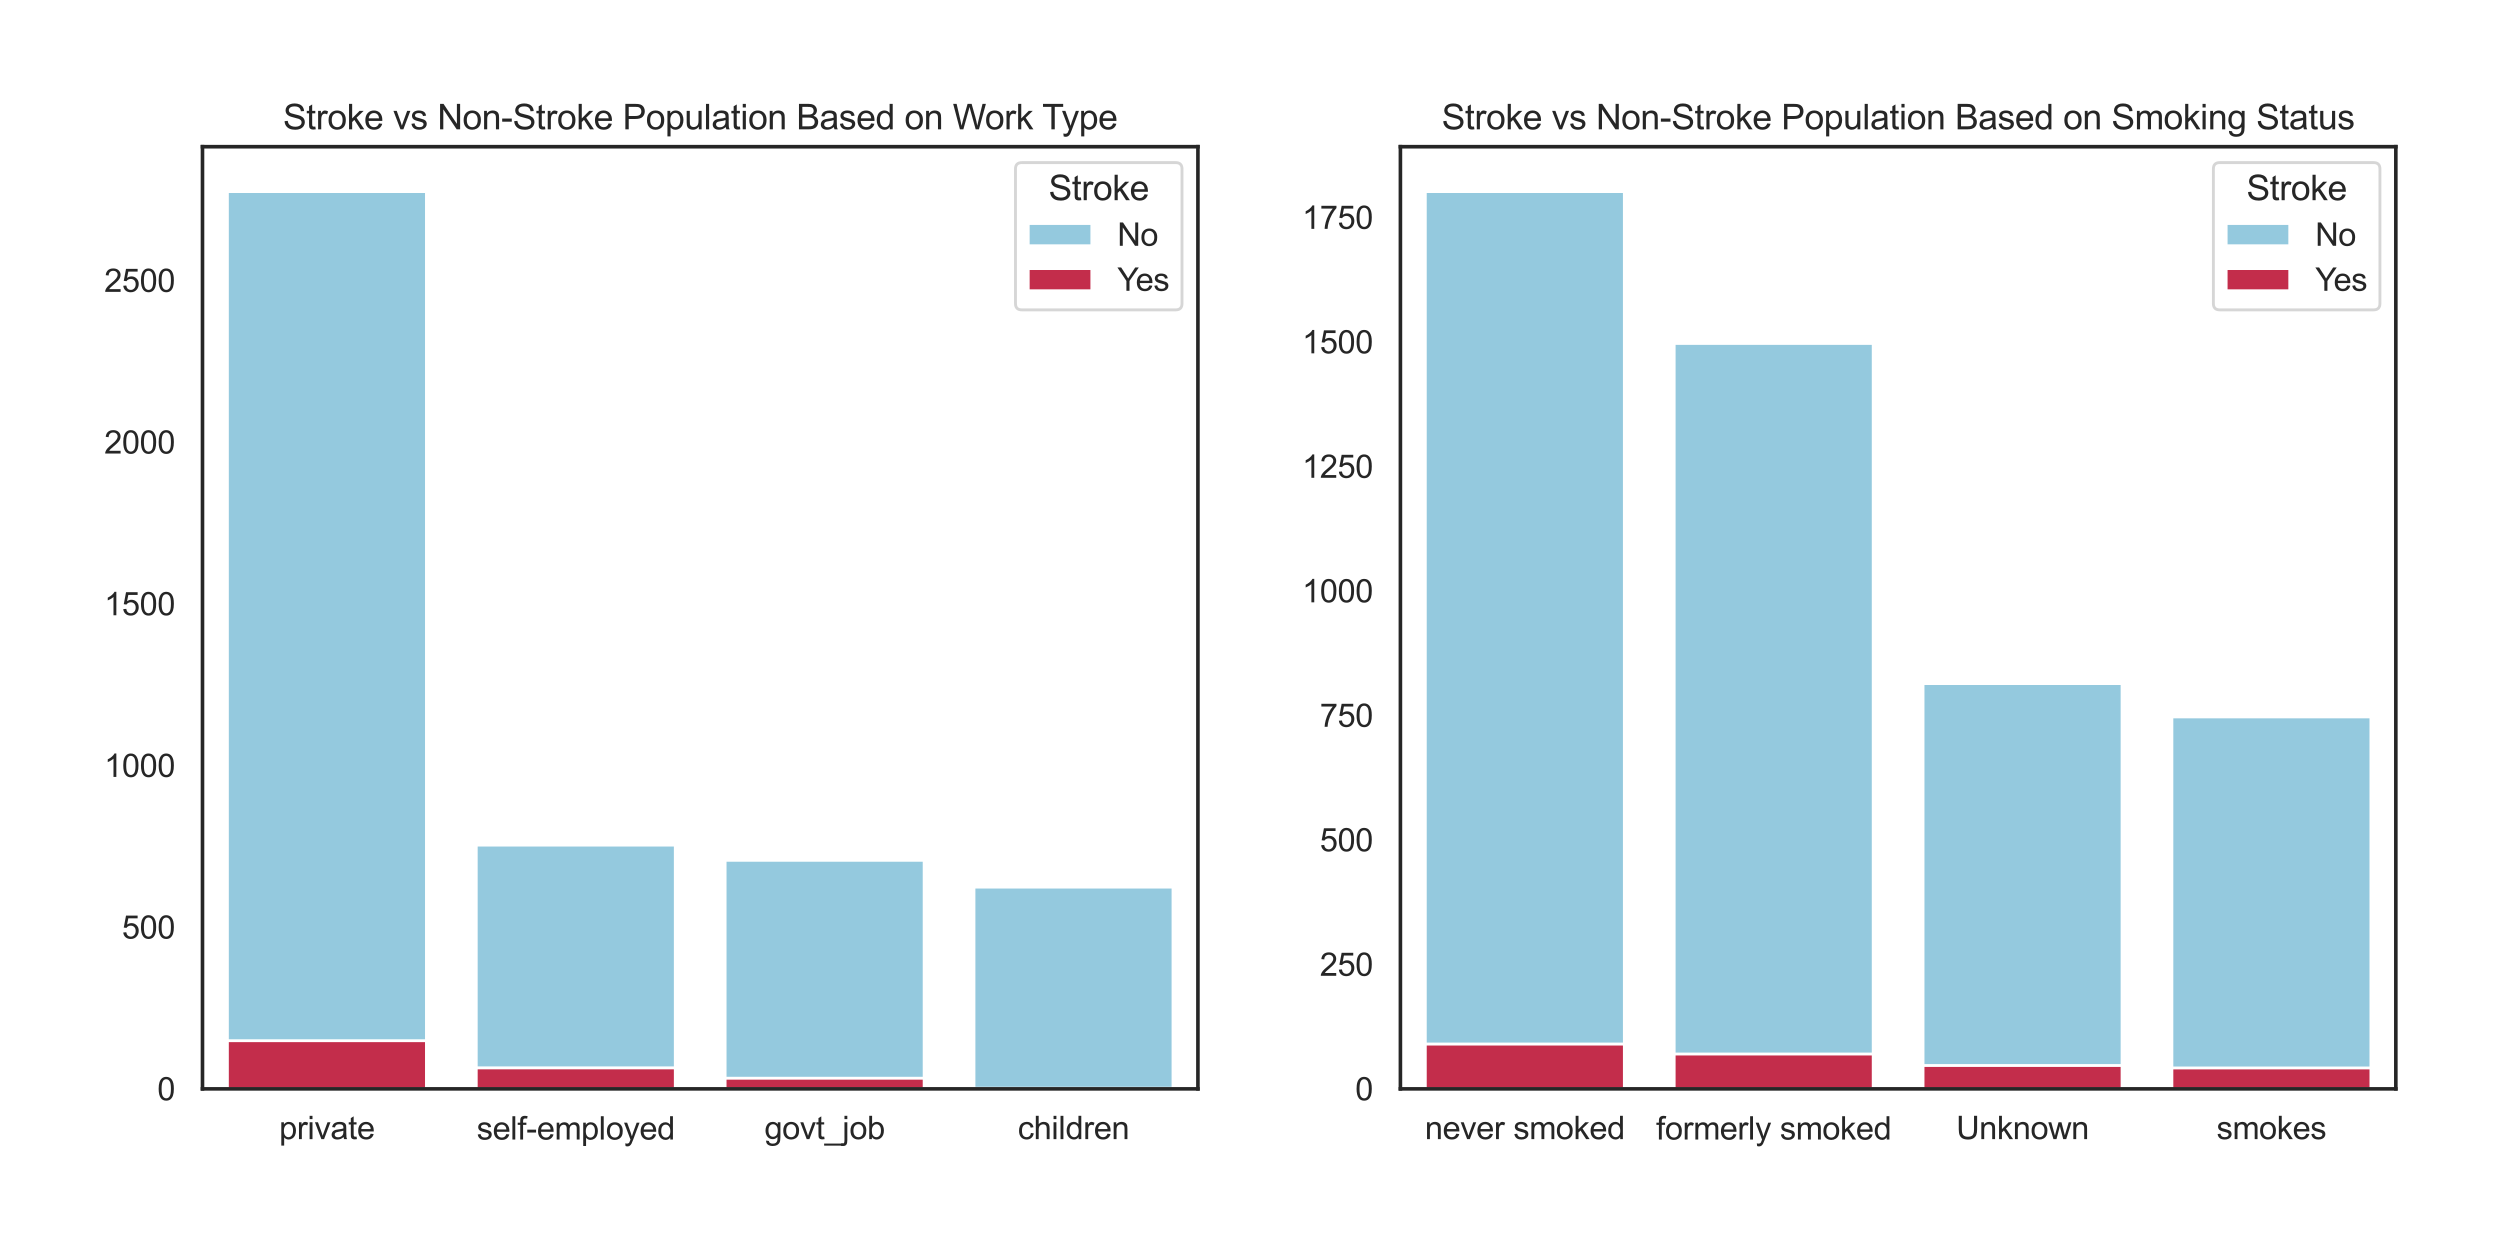 <?xml version="1.0" encoding="utf-8" standalone="no"?>
<!DOCTYPE svg PUBLIC "-//W3C//DTD SVG 1.1//EN"
  "http://www.w3.org/Graphics/SVG/1.1/DTD/svg11.dtd">
<svg height="432pt" version="1.1" viewBox="0 0 864 432" width="864pt" xmlns="http://www.w3.org/2000/svg" xmlns:xlink="http://www.w3.org/1999/xlink">
 <defs>
  <style type="text/css">*{stroke-linecap:butt;stroke-linejoin:round;}</style>
 </defs>
 <g id="figure_1">
  <g id="patch_1">
   <path d="M 0 432 
L 864 432 
L 864 0 
L 0 0 
z
" style="fill:#ffffff;"/>
  </g>
  <g id="axes_1">
   <g id="patch_2">
    <path d="M 69.98 376.319 
L 414 376.319 
L 414 50.696 
L 69.98 50.696 
z
" style="fill:#ffffff;"/>
   </g>
   <g id="matplotlib.axis_1">
    <g id="xtick_1">
     <g id="text_1">
      <!-- private -->
      <g style="fill:#262626;" transform="translate(96.476 393.692)scale(0.11 -0.11)">
       <defs>
        <path d="M 422 -1272 
L 422 3319 
L 934 3319 
L 934 2888 
Q 1116 3141 1344 3267 
Q 1572 3394 1897 3394 
Q 2322 3394 2647 3175 
Q 2972 2956 3137 2557 
Q 3303 2159 3303 1684 
Q 3303 1175 3120 767 
Q 2938 359 2589 142 
Q 2241 -75 1856 -75 
Q 1575 -75 1351 44 
Q 1128 163 984 344 
L 984 -1272 
L 422 -1272 
z
M 931 1641 
Q 931 1000 1190 694 
Q 1450 388 1819 388 
Q 2194 388 2461 705 
Q 2728 1022 2728 1688 
Q 2728 2322 2467 2637 
Q 2206 2953 1844 2953 
Q 1484 2953 1207 2617 
Q 931 2281 931 1641 
z
" id="ArialMT-70" transform="scale(0.016)"/>
        <path d="M 416 0 
L 416 3319 
L 922 3319 
L 922 2816 
Q 1116 3169 1280 3281 
Q 1444 3394 1641 3394 
Q 1925 3394 2219 3213 
L 2025 2691 
Q 1819 2813 1613 2813 
Q 1428 2813 1281 2702 
Q 1134 2591 1072 2394 
Q 978 2094 978 1738 
L 978 0 
L 416 0 
z
" id="ArialMT-72" transform="scale(0.016)"/>
        <path d="M 425 3934 
L 425 4581 
L 988 4581 
L 988 3934 
L 425 3934 
z
M 425 0 
L 425 3319 
L 988 3319 
L 988 0 
L 425 0 
z
" id="ArialMT-69" transform="scale(0.016)"/>
        <path d="M 1344 0 
L 81 3319 
L 675 3319 
L 1388 1331 
Q 1503 1009 1600 663 
Q 1675 925 1809 1294 
L 2547 3319 
L 3125 3319 
L 1869 0 
L 1344 0 
z
" id="ArialMT-76" transform="scale(0.016)"/>
        <path d="M 2588 409 
Q 2275 144 1986 34 
Q 1697 -75 1366 -75 
Q 819 -75 525 192 
Q 231 459 231 875 
Q 231 1119 342 1320 
Q 453 1522 633 1644 
Q 813 1766 1038 1828 
Q 1203 1872 1538 1913 
Q 2219 1994 2541 2106 
Q 2544 2222 2544 2253 
Q 2544 2597 2384 2738 
Q 2169 2928 1744 2928 
Q 1347 2928 1158 2789 
Q 969 2650 878 2297 
L 328 2372 
Q 403 2725 575 2942 
Q 747 3159 1072 3276 
Q 1397 3394 1825 3394 
Q 2250 3394 2515 3294 
Q 2781 3194 2906 3042 
Q 3031 2891 3081 2659 
Q 3109 2516 3109 2141 
L 3109 1391 
Q 3109 606 3145 398 
Q 3181 191 3288 0 
L 2700 0 
Q 2613 175 2588 409 
z
M 2541 1666 
Q 2234 1541 1622 1453 
Q 1275 1403 1131 1340 
Q 988 1278 909 1158 
Q 831 1038 831 891 
Q 831 666 1001 516 
Q 1172 366 1500 366 
Q 1825 366 2078 508 
Q 2331 650 2450 897 
Q 2541 1088 2541 1459 
L 2541 1666 
z
" id="ArialMT-61" transform="scale(0.016)"/>
        <path d="M 1650 503 
L 1731 6 
Q 1494 -44 1306 -44 
Q 1000 -44 831 53 
Q 663 150 594 308 
Q 525 466 525 972 
L 525 2881 
L 113 2881 
L 113 3319 
L 525 3319 
L 525 4141 
L 1084 4478 
L 1084 3319 
L 1650 3319 
L 1650 2881 
L 1084 2881 
L 1084 941 
Q 1084 700 1114 631 
Q 1144 563 1211 522 
Q 1278 481 1403 481 
Q 1497 481 1650 503 
z
" id="ArialMT-74" transform="scale(0.016)"/>
        <path d="M 2694 1069 
L 3275 997 
Q 3138 488 2766 206 
Q 2394 -75 1816 -75 
Q 1088 -75 661 373 
Q 234 822 234 1631 
Q 234 2469 665 2931 
Q 1097 3394 1784 3394 
Q 2450 3394 2872 2941 
Q 3294 2488 3294 1666 
Q 3294 1616 3291 1516 
L 816 1516 
Q 847 969 1125 678 
Q 1403 388 1819 388 
Q 2128 388 2347 550 
Q 2566 713 2694 1069 
z
M 847 1978 
L 2700 1978 
Q 2663 2397 2488 2606 
Q 2219 2931 1791 2931 
Q 1403 2931 1139 2672 
Q 875 2413 847 1978 
z
" id="ArialMT-65" transform="scale(0.016)"/>
       </defs>
       <use xlink:href="#ArialMT-70"/>
       <use x="55.615" xlink:href="#ArialMT-72"/>
       <use x="88.916" xlink:href="#ArialMT-69"/>
       <use x="111.133" xlink:href="#ArialMT-76"/>
       <use x="161.133" xlink:href="#ArialMT-61"/>
       <use x="216.748" xlink:href="#ArialMT-74"/>
       <use x="244.531" xlink:href="#ArialMT-65"/>
      </g>
     </g>
    </g>
    <g id="xtick_2">
     <g id="text_2">
      <!-- self-employed -->
      <g style="fill:#262626;" transform="translate(164.752 393.826)scale(0.11 -0.11)">
       <defs>
        <path d="M 197 991 
L 753 1078 
Q 800 744 1014 566 
Q 1228 388 1613 388 
Q 2000 388 2187 545 
Q 2375 703 2375 916 
Q 2375 1106 2209 1216 
Q 2094 1291 1634 1406 
Q 1016 1563 777 1677 
Q 538 1791 414 1992 
Q 291 2194 291 2438 
Q 291 2659 392 2848 
Q 494 3038 669 3163 
Q 800 3259 1026 3326 
Q 1253 3394 1513 3394 
Q 1903 3394 2198 3281 
Q 2494 3169 2634 2976 
Q 2775 2784 2828 2463 
L 2278 2388 
Q 2241 2644 2061 2787 
Q 1881 2931 1553 2931 
Q 1166 2931 1000 2803 
Q 834 2675 834 2503 
Q 834 2394 903 2306 
Q 972 2216 1119 2156 
Q 1203 2125 1616 2013 
Q 2213 1853 2448 1751 
Q 2684 1650 2818 1456 
Q 2953 1263 2953 975 
Q 2953 694 2789 445 
Q 2625 197 2315 61 
Q 2006 -75 1616 -75 
Q 969 -75 630 194 
Q 291 463 197 991 
z
" id="ArialMT-73" transform="scale(0.016)"/>
        <path d="M 409 0 
L 409 4581 
L 972 4581 
L 972 0 
L 409 0 
z
" id="ArialMT-6c" transform="scale(0.016)"/>
        <path d="M 556 0 
L 556 2881 
L 59 2881 
L 59 3319 
L 556 3319 
L 556 3672 
Q 556 4006 616 4169 
Q 697 4388 901 4523 
Q 1106 4659 1475 4659 
Q 1713 4659 2000 4603 
L 1916 4113 
Q 1741 4144 1584 4144 
Q 1328 4144 1222 4034 
Q 1116 3925 1116 3625 
L 1116 3319 
L 1763 3319 
L 1763 2881 
L 1116 2881 
L 1116 0 
L 556 0 
z
" id="ArialMT-66" transform="scale(0.016)"/>
        <path d="M 203 1375 
L 203 1941 
L 1931 1941 
L 1931 1375 
L 203 1375 
z
" id="ArialMT-2d" transform="scale(0.016)"/>
        <path d="M 422 0 
L 422 3319 
L 925 3319 
L 925 2853 
Q 1081 3097 1340 3245 
Q 1600 3394 1931 3394 
Q 2300 3394 2536 3241 
Q 2772 3088 2869 2813 
Q 3263 3394 3894 3394 
Q 4388 3394 4653 3120 
Q 4919 2847 4919 2278 
L 4919 0 
L 4359 0 
L 4359 2091 
Q 4359 2428 4304 2576 
Q 4250 2725 4106 2815 
Q 3963 2906 3769 2906 
Q 3419 2906 3187 2673 
Q 2956 2441 2956 1928 
L 2956 0 
L 2394 0 
L 2394 2156 
Q 2394 2531 2256 2718 
Q 2119 2906 1806 2906 
Q 1569 2906 1367 2781 
Q 1166 2656 1075 2415 
Q 984 2175 984 1722 
L 984 0 
L 422 0 
z
" id="ArialMT-6d" transform="scale(0.016)"/>
        <path d="M 213 1659 
Q 213 2581 725 3025 
Q 1153 3394 1769 3394 
Q 2453 3394 2887 2945 
Q 3322 2497 3322 1706 
Q 3322 1066 3130 698 
Q 2938 331 2570 128 
Q 2203 -75 1769 -75 
Q 1072 -75 642 372 
Q 213 819 213 1659 
z
M 791 1659 
Q 791 1022 1069 705 
Q 1347 388 1769 388 
Q 2188 388 2466 706 
Q 2744 1025 2744 1678 
Q 2744 2294 2464 2611 
Q 2184 2928 1769 2928 
Q 1347 2928 1069 2612 
Q 791 2297 791 1659 
z
" id="ArialMT-6f" transform="scale(0.016)"/>
        <path d="M 397 -1278 
L 334 -750 
Q 519 -800 656 -800 
Q 844 -800 956 -737 
Q 1069 -675 1141 -563 
Q 1194 -478 1313 -144 
Q 1328 -97 1363 -6 
L 103 3319 
L 709 3319 
L 1400 1397 
Q 1534 1031 1641 628 
Q 1738 1016 1872 1384 
L 2581 3319 
L 3144 3319 
L 1881 -56 
Q 1678 -603 1566 -809 
Q 1416 -1088 1222 -1217 
Q 1028 -1347 759 -1347 
Q 597 -1347 397 -1278 
z
" id="ArialMT-79" transform="scale(0.016)"/>
        <path d="M 2575 0 
L 2575 419 
Q 2259 -75 1647 -75 
Q 1250 -75 917 144 
Q 584 363 401 755 
Q 219 1147 219 1656 
Q 219 2153 384 2558 
Q 550 2963 881 3178 
Q 1213 3394 1622 3394 
Q 1922 3394 2156 3267 
Q 2391 3141 2538 2938 
L 2538 4581 
L 3097 4581 
L 3097 0 
L 2575 0 
z
M 797 1656 
Q 797 1019 1065 703 
Q 1334 388 1700 388 
Q 2069 388 2326 689 
Q 2584 991 2584 1609 
Q 2584 2291 2321 2609 
Q 2059 2928 1675 2928 
Q 1300 2928 1048 2622 
Q 797 2316 797 1656 
z
" id="ArialMT-64" transform="scale(0.016)"/>
       </defs>
       <use xlink:href="#ArialMT-73"/>
       <use x="50" xlink:href="#ArialMT-65"/>
       <use x="105.615" xlink:href="#ArialMT-6c"/>
       <use x="127.832" xlink:href="#ArialMT-66"/>
       <use x="155.615" xlink:href="#ArialMT-2d"/>
       <use x="188.916" xlink:href="#ArialMT-65"/>
       <use x="244.531" xlink:href="#ArialMT-6d"/>
       <use x="327.832" xlink:href="#ArialMT-70"/>
       <use x="383.447" xlink:href="#ArialMT-6c"/>
       <use x="405.664" xlink:href="#ArialMT-6f"/>
       <use x="461.279" xlink:href="#ArialMT-79"/>
       <use x="511.279" xlink:href="#ArialMT-65"/>
       <use x="566.895" xlink:href="#ArialMT-64"/>
      </g>
     </g>
    </g>
    <g id="xtick_3">
     <g id="text_3">
      <!-- govt_job -->
      <g style="fill:#262626;" transform="translate(264.2 393.692)scale(0.11 -0.11)">
       <defs>
        <path d="M 319 -275 
L 866 -356 
Q 900 -609 1056 -725 
Q 1266 -881 1628 -881 
Q 2019 -881 2231 -725 
Q 2444 -569 2519 -288 
Q 2563 -116 2559 434 
Q 2191 0 1641 0 
Q 956 0 581 494 
Q 206 988 206 1678 
Q 206 2153 378 2554 
Q 550 2956 876 3175 
Q 1203 3394 1644 3394 
Q 2231 3394 2613 2919 
L 2613 3319 
L 3131 3319 
L 3131 450 
Q 3131 -325 2973 -648 
Q 2816 -972 2473 -1159 
Q 2131 -1347 1631 -1347 
Q 1038 -1347 672 -1080 
Q 306 -813 319 -275 
z
M 784 1719 
Q 784 1066 1043 766 
Q 1303 466 1694 466 
Q 2081 466 2343 764 
Q 2606 1063 2606 1700 
Q 2606 2309 2336 2618 
Q 2066 2928 1684 2928 
Q 1309 2928 1046 2623 
Q 784 2319 784 1719 
z
" id="ArialMT-67" transform="scale(0.016)"/>
        <path d="M -97 -1272 
L -97 -866 
L 3631 -866 
L 3631 -1272 
L -97 -1272 
z
" id="ArialMT-5f" transform="scale(0.016)"/>
        <path d="M 419 3928 
L 419 4581 
L 981 4581 
L 981 3928 
L 419 3928 
z
M -294 -1288 
L -188 -809 
Q -19 -853 78 -853 
Q 250 -853 334 -739 
Q 419 -625 419 -169 
L 419 3319 
L 981 3319 
L 981 -181 
Q 981 -794 822 -1034 
Q 619 -1347 147 -1347 
Q -81 -1347 -294 -1288 
z
" id="ArialMT-6a" transform="scale(0.016)"/>
        <path d="M 941 0 
L 419 0 
L 419 4581 
L 981 4581 
L 981 2947 
Q 1338 3394 1891 3394 
Q 2197 3394 2470 3270 
Q 2744 3147 2920 2923 
Q 3097 2700 3197 2384 
Q 3297 2069 3297 1709 
Q 3297 856 2875 390 
Q 2453 -75 1863 -75 
Q 1275 -75 941 416 
L 941 0 
z
M 934 1684 
Q 934 1088 1097 822 
Q 1363 388 1816 388 
Q 2184 388 2453 708 
Q 2722 1028 2722 1663 
Q 2722 2313 2464 2622 
Q 2206 2931 1841 2931 
Q 1472 2931 1203 2611 
Q 934 2291 934 1684 
z
" id="ArialMT-62" transform="scale(0.016)"/>
       </defs>
       <use xlink:href="#ArialMT-67"/>
       <use x="55.615" xlink:href="#ArialMT-6f"/>
       <use x="111.23" xlink:href="#ArialMT-76"/>
       <use x="161.23" xlink:href="#ArialMT-74"/>
       <use x="189.014" xlink:href="#ArialMT-5f"/>
       <use x="244.629" xlink:href="#ArialMT-6a"/>
       <use x="266.846" xlink:href="#ArialMT-6f"/>
       <use x="322.461" xlink:href="#ArialMT-62"/>
      </g>
     </g>
    </g>
    <g id="xtick_4">
     <g id="text_4">
      <!-- children -->
      <g style="fill:#262626;" transform="translate(351.738 393.692)scale(0.11 -0.11)">
       <defs>
        <path d="M 2588 1216 
L 3141 1144 
Q 3050 572 2676 248 
Q 2303 -75 1759 -75 
Q 1078 -75 664 370 
Q 250 816 250 1647 
Q 250 2184 428 2587 
Q 606 2991 970 3192 
Q 1334 3394 1763 3394 
Q 2303 3394 2647 3120 
Q 2991 2847 3088 2344 
L 2541 2259 
Q 2463 2594 2264 2762 
Q 2066 2931 1784 2931 
Q 1359 2931 1093 2626 
Q 828 2322 828 1663 
Q 828 994 1084 691 
Q 1341 388 1753 388 
Q 2084 388 2306 591 
Q 2528 794 2588 1216 
z
" id="ArialMT-63" transform="scale(0.016)"/>
        <path d="M 422 0 
L 422 4581 
L 984 4581 
L 984 2938 
Q 1378 3394 1978 3394 
Q 2347 3394 2619 3248 
Q 2891 3103 3008 2847 
Q 3125 2591 3125 2103 
L 3125 0 
L 2563 0 
L 2563 2103 
Q 2563 2525 2380 2717 
Q 2197 2909 1863 2909 
Q 1613 2909 1392 2779 
Q 1172 2650 1078 2428 
Q 984 2206 984 1816 
L 984 0 
L 422 0 
z
" id="ArialMT-68" transform="scale(0.016)"/>
        <path d="M 422 0 
L 422 3319 
L 928 3319 
L 928 2847 
Q 1294 3394 1984 3394 
Q 2284 3394 2536 3286 
Q 2788 3178 2913 3003 
Q 3038 2828 3088 2588 
Q 3119 2431 3119 2041 
L 3119 0 
L 2556 0 
L 2556 2019 
Q 2556 2363 2490 2533 
Q 2425 2703 2258 2804 
Q 2091 2906 1866 2906 
Q 1506 2906 1245 2678 
Q 984 2450 984 1813 
L 984 0 
L 422 0 
z
" id="ArialMT-6e" transform="scale(0.016)"/>
       </defs>
       <use xlink:href="#ArialMT-63"/>
       <use x="50" xlink:href="#ArialMT-68"/>
       <use x="105.615" xlink:href="#ArialMT-69"/>
       <use x="127.832" xlink:href="#ArialMT-6c"/>
       <use x="150.049" xlink:href="#ArialMT-64"/>
       <use x="205.664" xlink:href="#ArialMT-72"/>
       <use x="238.965" xlink:href="#ArialMT-65"/>
       <use x="294.58" xlink:href="#ArialMT-6e"/>
      </g>
     </g>
    </g>
   </g>
   <g id="matplotlib.axis_2">
    <g id="ytick_1">
     <g id="text_5">
      <!-- 0 -->
      <g style="fill:#262626;" transform="translate(54.363 380.256)scale(0.11 -0.11)">
       <defs>
        <path d="M 266 2259 
Q 266 3072 433 3567 
Q 600 4063 929 4331 
Q 1259 4600 1759 4600 
Q 2128 4600 2406 4451 
Q 2684 4303 2865 4023 
Q 3047 3744 3150 3342 
Q 3253 2941 3253 2259 
Q 3253 1453 3087 958 
Q 2922 463 2592 192 
Q 2263 -78 1759 -78 
Q 1097 -78 719 397 
Q 266 969 266 2259 
z
M 844 2259 
Q 844 1131 1108 757 
Q 1372 384 1759 384 
Q 2147 384 2411 759 
Q 2675 1134 2675 2259 
Q 2675 3391 2411 3762 
Q 2147 4134 1753 4134 
Q 1366 4134 1134 3806 
Q 844 3388 844 2259 
z
" id="ArialMT-30" transform="scale(0.016)"/>
       </defs>
       <use xlink:href="#ArialMT-30"/>
      </g>
     </g>
    </g>
    <g id="ytick_2">
     <g id="text_6">
      <!-- 500 -->
      <g style="fill:#262626;" transform="translate(42.129 324.379)scale(0.11 -0.11)">
       <defs>
        <path d="M 266 1200 
L 856 1250 
Q 922 819 1161 601 
Q 1400 384 1738 384 
Q 2144 384 2425 690 
Q 2706 997 2706 1503 
Q 2706 1984 2436 2262 
Q 2166 2541 1728 2541 
Q 1456 2541 1237 2417 
Q 1019 2294 894 2097 
L 366 2166 
L 809 4519 
L 3088 4519 
L 3088 3981 
L 1259 3981 
L 1013 2750 
Q 1425 3038 1878 3038 
Q 2478 3038 2890 2622 
Q 3303 2206 3303 1553 
Q 3303 931 2941 478 
Q 2500 -78 1738 -78 
Q 1113 -78 717 272 
Q 322 622 266 1200 
z
" id="ArialMT-35" transform="scale(0.016)"/>
       </defs>
       <use xlink:href="#ArialMT-35"/>
       <use x="55.615" xlink:href="#ArialMT-30"/>
       <use x="111.23" xlink:href="#ArialMT-30"/>
      </g>
     </g>
    </g>
    <g id="ytick_3">
     <g id="text_7">
      <!-- 1000 -->
      <g style="fill:#262626;" transform="translate(36.012 268.502)scale(0.11 -0.11)">
       <defs>
        <path d="M 2384 0 
L 1822 0 
L 1822 3584 
Q 1619 3391 1289 3197 
Q 959 3003 697 2906 
L 697 3450 
Q 1169 3672 1522 3987 
Q 1875 4303 2022 4600 
L 2384 4600 
L 2384 0 
z
" id="ArialMT-31" transform="scale(0.016)"/>
       </defs>
       <use xlink:href="#ArialMT-31"/>
       <use x="55.615" xlink:href="#ArialMT-30"/>
       <use x="111.23" xlink:href="#ArialMT-30"/>
       <use x="166.846" xlink:href="#ArialMT-30"/>
      </g>
     </g>
    </g>
    <g id="ytick_4">
     <g id="text_8">
      <!-- 1500 -->
      <g style="fill:#262626;" transform="translate(36.012 212.625)scale(0.11 -0.11)">
       <use xlink:href="#ArialMT-31"/>
       <use x="55.615" xlink:href="#ArialMT-35"/>
       <use x="111.23" xlink:href="#ArialMT-30"/>
       <use x="166.846" xlink:href="#ArialMT-30"/>
      </g>
     </g>
    </g>
    <g id="ytick_5">
     <g id="text_9">
      <!-- 2000 -->
      <g style="fill:#262626;" transform="translate(36.012 156.748)scale(0.11 -0.11)">
       <defs>
        <path d="M 3222 541 
L 3222 0 
L 194 0 
Q 188 203 259 391 
Q 375 700 629 1000 
Q 884 1300 1366 1694 
Q 2113 2306 2375 2664 
Q 2638 3022 2638 3341 
Q 2638 3675 2398 3904 
Q 2159 4134 1775 4134 
Q 1369 4134 1125 3890 
Q 881 3647 878 3216 
L 300 3275 
Q 359 3922 746 4261 
Q 1134 4600 1788 4600 
Q 2447 4600 2831 4234 
Q 3216 3869 3216 3328 
Q 3216 3053 3103 2787 
Q 2991 2522 2730 2228 
Q 2469 1934 1863 1422 
Q 1356 997 1212 845 
Q 1069 694 975 541 
L 3222 541 
z
" id="ArialMT-32" transform="scale(0.016)"/>
       </defs>
       <use xlink:href="#ArialMT-32"/>
       <use x="55.615" xlink:href="#ArialMT-30"/>
       <use x="111.23" xlink:href="#ArialMT-30"/>
       <use x="166.846" xlink:href="#ArialMT-30"/>
      </g>
     </g>
    </g>
    <g id="ytick_6">
     <g id="text_10">
      <!-- 2500 -->
      <g style="fill:#262626;" transform="translate(36.012 100.871)scale(0.11 -0.11)">
       <use xlink:href="#ArialMT-32"/>
       <use x="55.615" xlink:href="#ArialMT-35"/>
       <use x="111.23" xlink:href="#ArialMT-30"/>
       <use x="166.846" xlink:href="#ArialMT-30"/>
      </g>
     </g>
    </g>
   </g>
   <g id="patch_3">
    <path clip-path="url(#p0bddfed15b)" d="M 78.581 376.319 
L 147.385 376.319 
L 147.385 66.202 
L 78.581 66.202 
z
" style="fill:#94c9de;stroke:#ffffff;stroke-linejoin:miter;"/>
   </g>
   <g id="patch_4">
    <path clip-path="url(#p0bddfed15b)" d="M 164.585 376.319 
L 233.389 376.319 
L 233.389 292.056 
L 164.585 292.056 
z
" style="fill:#94c9de;stroke:#ffffff;stroke-linejoin:miter;"/>
   </g>
   <g id="patch_5">
    <path clip-path="url(#p0bddfed15b)" d="M 250.59 376.319 
L 319.394 376.319 
L 319.394 297.309 
L 250.59 297.309 
z
" style="fill:#94c9de;stroke:#ffffff;stroke-linejoin:miter;"/>
   </g>
   <g id="patch_6">
    <path clip-path="url(#p0bddfed15b)" d="M 336.596 376.319 
L 405.399 376.319 
L 405.399 306.584 
L 336.596 306.584 
z
" style="fill:#94c9de;stroke:#ffffff;stroke-linejoin:miter;"/>
   </g>
   <g id="patch_7">
    <path clip-path="url(#p0bddfed15b)" d="M 78.581 376.319 
L 147.385 376.319 
L 147.385 359.667 
L 78.581 359.667 
z
" style="fill:#c32d4b;stroke:#ffffff;stroke-linejoin:miter;"/>
   </g>
   <g id="patch_8">
    <path clip-path="url(#p0bddfed15b)" d="M 164.585 376.319 
L 233.389 376.319 
L 233.389 369.055 
L 164.585 369.055 
z
" style="fill:#c32d4b;stroke:#ffffff;stroke-linejoin:miter;"/>
   </g>
   <g id="patch_9">
    <path clip-path="url(#p0bddfed15b)" d="M 250.59 376.319 
L 319.394 376.319 
L 319.394 372.631 
L 250.59 372.631 
z
" style="fill:#c32d4b;stroke:#ffffff;stroke-linejoin:miter;"/>
   </g>
   <g id="patch_10">
    <path clip-path="url(#p0bddfed15b)" d="M 336.596 376.319 
L 405.399 376.319 
L 405.399 376.095 
L 336.596 376.095 
z
" style="fill:#c32d4b;stroke:#ffffff;stroke-linejoin:miter;"/>
   </g>
   <g id="patch_11">
    <path d="M 69.98 376.319 
L 69.98 50.696 
" style="fill:none;stroke:#262626;stroke-linecap:square;stroke-linejoin:miter;stroke-width:1.25;"/>
   </g>
   <g id="patch_12">
    <path d="M 414 376.319 
L 414 50.696 
" style="fill:none;stroke:#262626;stroke-linecap:square;stroke-linejoin:miter;stroke-width:1.25;"/>
   </g>
   <g id="patch_13">
    <path d="M 69.98 376.319 
L 414 376.319 
" style="fill:none;stroke:#262626;stroke-linecap:square;stroke-linejoin:miter;stroke-width:1.25;"/>
   </g>
   <g id="patch_14">
    <path d="M 69.98 50.696 
L 414 50.696 
" style="fill:none;stroke:#262626;stroke-linecap:square;stroke-linejoin:miter;stroke-width:1.25;"/>
   </g>
   <g id="text_11">
    <!-- Stroke vs Non-Stroke Population Based on Work Type -->
    <g style="fill:#262626;" transform="translate(97.802 44.696)scale(0.12 -0.12)">
     <defs>
      <path d="M 288 1472 
L 859 1522 
Q 900 1178 1048 958 
Q 1197 738 1509 602 
Q 1822 466 2213 466 
Q 2559 466 2825 569 
Q 3091 672 3220 851 
Q 3350 1031 3350 1244 
Q 3350 1459 3225 1620 
Q 3100 1781 2813 1891 
Q 2628 1963 1997 2114 
Q 1366 2266 1113 2400 
Q 784 2572 623 2826 
Q 463 3081 463 3397 
Q 463 3744 659 4045 
Q 856 4347 1234 4503 
Q 1613 4659 2075 4659 
Q 2584 4659 2973 4495 
Q 3363 4331 3572 4012 
Q 3781 3694 3797 3291 
L 3216 3247 
Q 3169 3681 2898 3903 
Q 2628 4125 2100 4125 
Q 1550 4125 1298 3923 
Q 1047 3722 1047 3438 
Q 1047 3191 1225 3031 
Q 1400 2872 2139 2705 
Q 2878 2538 3153 2413 
Q 3553 2228 3743 1945 
Q 3934 1663 3934 1294 
Q 3934 928 3725 604 
Q 3516 281 3123 101 
Q 2731 -78 2241 -78 
Q 1619 -78 1198 103 
Q 778 284 539 648 
Q 300 1013 288 1472 
z
" id="ArialMT-53" transform="scale(0.016)"/>
      <path d="M 425 0 
L 425 4581 
L 988 4581 
L 988 1969 
L 2319 3319 
L 3047 3319 
L 1778 2088 
L 3175 0 
L 2481 0 
L 1384 1697 
L 988 1316 
L 988 0 
L 425 0 
z
" id="ArialMT-6b" transform="scale(0.016)"/>
      <path id="ArialMT-20" transform="scale(0.016)"/>
      <path d="M 488 0 
L 488 4581 
L 1109 4581 
L 3516 984 
L 3516 4581 
L 4097 4581 
L 4097 0 
L 3475 0 
L 1069 3600 
L 1069 0 
L 488 0 
z
" id="ArialMT-4e" transform="scale(0.016)"/>
      <path d="M 494 0 
L 494 4581 
L 2222 4581 
Q 2678 4581 2919 4538 
Q 3256 4481 3484 4323 
Q 3713 4166 3852 3881 
Q 3991 3597 3991 3256 
Q 3991 2672 3619 2267 
Q 3247 1863 2275 1863 
L 1100 1863 
L 1100 0 
L 494 0 
z
M 1100 2403 
L 2284 2403 
Q 2872 2403 3119 2622 
Q 3366 2841 3366 3238 
Q 3366 3525 3220 3729 
Q 3075 3934 2838 4000 
Q 2684 4041 2272 4041 
L 1100 4041 
L 1100 2403 
z
" id="ArialMT-50" transform="scale(0.016)"/>
      <path d="M 2597 0 
L 2597 488 
Q 2209 -75 1544 -75 
Q 1250 -75 995 37 
Q 741 150 617 320 
Q 494 491 444 738 
Q 409 903 409 1263 
L 409 3319 
L 972 3319 
L 972 1478 
Q 972 1038 1006 884 
Q 1059 663 1231 536 
Q 1403 409 1656 409 
Q 1909 409 2131 539 
Q 2353 669 2445 892 
Q 2538 1116 2538 1541 
L 2538 3319 
L 3100 3319 
L 3100 0 
L 2597 0 
z
" id="ArialMT-75" transform="scale(0.016)"/>
      <path d="M 469 0 
L 469 4581 
L 2188 4581 
Q 2713 4581 3030 4442 
Q 3347 4303 3526 4014 
Q 3706 3725 3706 3409 
Q 3706 3116 3547 2856 
Q 3388 2597 3066 2438 
Q 3481 2316 3704 2022 
Q 3928 1728 3928 1328 
Q 3928 1006 3792 729 
Q 3656 453 3456 303 
Q 3256 153 2954 76 
Q 2653 0 2216 0 
L 469 0 
z
M 1075 2656 
L 2066 2656 
Q 2469 2656 2644 2709 
Q 2875 2778 2992 2937 
Q 3109 3097 3109 3338 
Q 3109 3566 3000 3739 
Q 2891 3913 2687 3977 
Q 2484 4041 1991 4041 
L 1075 4041 
L 1075 2656 
z
M 1075 541 
L 2216 541 
Q 2509 541 2628 563 
Q 2838 600 2978 687 
Q 3119 775 3209 942 
Q 3300 1109 3300 1328 
Q 3300 1584 3169 1773 
Q 3038 1963 2805 2039 
Q 2572 2116 2134 2116 
L 1075 2116 
L 1075 541 
z
" id="ArialMT-42" transform="scale(0.016)"/>
      <path d="M 1294 0 
L 78 4581 
L 700 4581 
L 1397 1578 
Q 1509 1106 1591 641 
Q 1766 1375 1797 1488 
L 2669 4581 
L 3400 4581 
L 4056 2263 
Q 4303 1400 4413 641 
Q 4500 1075 4641 1638 
L 5359 4581 
L 5969 4581 
L 4713 0 
L 4128 0 
L 3163 3491 
Q 3041 3928 3019 4028 
Q 2947 3713 2884 3491 
L 1913 0 
L 1294 0 
z
" id="ArialMT-57" transform="scale(0.016)"/>
      <path d="M 1659 0 
L 1659 4041 
L 150 4041 
L 150 4581 
L 3781 4581 
L 3781 4041 
L 2266 4041 
L 2266 0 
L 1659 0 
z
" id="ArialMT-54" transform="scale(0.016)"/>
     </defs>
     <use xlink:href="#ArialMT-53"/>
     <use x="66.699" xlink:href="#ArialMT-74"/>
     <use x="94.482" xlink:href="#ArialMT-72"/>
     <use x="127.783" xlink:href="#ArialMT-6f"/>
     <use x="183.398" xlink:href="#ArialMT-6b"/>
     <use x="233.398" xlink:href="#ArialMT-65"/>
     <use x="289.014" xlink:href="#ArialMT-20"/>
     <use x="316.797" xlink:href="#ArialMT-76"/>
     <use x="366.797" xlink:href="#ArialMT-73"/>
     <use x="416.797" xlink:href="#ArialMT-20"/>
     <use x="444.58" xlink:href="#ArialMT-4e"/>
     <use x="516.797" xlink:href="#ArialMT-6f"/>
     <use x="572.412" xlink:href="#ArialMT-6e"/>
     <use x="628.027" xlink:href="#ArialMT-2d"/>
     <use x="661.328" xlink:href="#ArialMT-53"/>
     <use x="728.027" xlink:href="#ArialMT-74"/>
     <use x="755.811" xlink:href="#ArialMT-72"/>
     <use x="789.111" xlink:href="#ArialMT-6f"/>
     <use x="844.727" xlink:href="#ArialMT-6b"/>
     <use x="894.727" xlink:href="#ArialMT-65"/>
     <use x="950.342" xlink:href="#ArialMT-20"/>
     <use x="978.125" xlink:href="#ArialMT-50"/>
     <use x="1044.824" xlink:href="#ArialMT-6f"/>
     <use x="1100.439" xlink:href="#ArialMT-70"/>
     <use x="1156.055" xlink:href="#ArialMT-75"/>
     <use x="1211.67" xlink:href="#ArialMT-6c"/>
     <use x="1233.887" xlink:href="#ArialMT-61"/>
     <use x="1289.502" xlink:href="#ArialMT-74"/>
     <use x="1317.285" xlink:href="#ArialMT-69"/>
     <use x="1339.502" xlink:href="#ArialMT-6f"/>
     <use x="1395.117" xlink:href="#ArialMT-6e"/>
     <use x="1450.732" xlink:href="#ArialMT-20"/>
     <use x="1478.516" xlink:href="#ArialMT-42"/>
     <use x="1545.215" xlink:href="#ArialMT-61"/>
     <use x="1600.83" xlink:href="#ArialMT-73"/>
     <use x="1650.83" xlink:href="#ArialMT-65"/>
     <use x="1706.445" xlink:href="#ArialMT-64"/>
     <use x="1762.061" xlink:href="#ArialMT-20"/>
     <use x="1789.844" xlink:href="#ArialMT-6f"/>
     <use x="1845.459" xlink:href="#ArialMT-6e"/>
     <use x="1901.074" xlink:href="#ArialMT-20"/>
     <use x="1928.857" xlink:href="#ArialMT-57"/>
     <use x="2021.492" xlink:href="#ArialMT-6f"/>
     <use x="2077.107" xlink:href="#ArialMT-72"/>
     <use x="2110.408" xlink:href="#ArialMT-6b"/>
     <use x="2160.408" xlink:href="#ArialMT-20"/>
     <use x="2186.441" xlink:href="#ArialMT-54"/>
     <use x="2242.025" xlink:href="#ArialMT-79"/>
     <use x="2292.025" xlink:href="#ArialMT-70"/>
     <use x="2347.641" xlink:href="#ArialMT-65"/>
    </g>
   </g>
   <g id="legend_1">
    <g id="patch_15">
     <path d="M 353.149 107.09 
L 406.3 107.09 
Q 408.5 107.09 408.5 104.89 
L 408.5 58.396 
Q 408.5 56.196 406.3 56.196 
L 353.149 56.196 
Q 350.949 56.196 350.949 58.396 
L 350.949 104.89 
Q 350.949 107.09 353.149 107.09 
z
" style="fill:#ffffff;opacity:0.8;stroke:#cccccc;stroke-linejoin:miter;"/>
    </g>
    <g id="text_12">
     <!-- Stroke -->
     <g style="fill:#262626;" transform="translate(362.385 69.186)scale(0.12 -0.12)">
      <use xlink:href="#ArialMT-53"/>
      <use x="66.699" xlink:href="#ArialMT-74"/>
      <use x="94.482" xlink:href="#ArialMT-72"/>
      <use x="127.783" xlink:href="#ArialMT-6f"/>
      <use x="183.398" xlink:href="#ArialMT-6b"/>
      <use x="233.398" xlink:href="#ArialMT-65"/>
     </g>
    </g>
    <g id="patch_16">
     <path d="M 355.349 84.944 
L 377.349 84.944 
L 377.349 77.244 
L 355.349 77.244 
z
" style="fill:#94c9de;stroke:#ffffff;stroke-linejoin:miter;"/>
    </g>
    <g id="text_13">
     <!-- No -->
     <g style="fill:#262626;" transform="translate(386.149 84.944)scale(0.11 -0.11)">
      <use xlink:href="#ArialMT-4e"/>
      <use x="72.217" xlink:href="#ArialMT-6f"/>
     </g>
    </g>
    <g id="patch_17">
     <path d="M 355.349 100.504 
L 377.349 100.504 
L 377.349 92.804 
L 355.349 92.804 
z
" style="fill:#c32d4b;stroke:#ffffff;stroke-linejoin:miter;"/>
    </g>
    <g id="text_14">
     <!-- Yes -->
     <g style="fill:#262626;" transform="translate(386.149 100.504)scale(0.11 -0.11)">
      <defs>
       <path d="M 1784 0 
L 1784 1941 
L 19 4581 
L 756 4581 
L 1659 3200 
Q 1909 2813 2125 2425 
Q 2331 2784 2625 3234 
L 3513 4581 
L 4219 4581 
L 2391 1941 
L 2391 0 
L 1784 0 
z
" id="ArialMT-59" transform="scale(0.016)"/>
      </defs>
      <use xlink:href="#ArialMT-59"/>
      <use x="57.574" xlink:href="#ArialMT-65"/>
      <use x="113.189" xlink:href="#ArialMT-73"/>
     </g>
    </g>
   </g>
  </g>
  <g id="axes_2">
   <g id="patch_18">
    <path d="M 483.98 376.319 
L 828 376.319 
L 828 50.696 
L 483.98 50.696 
z
" style="fill:#ffffff;"/>
   </g>
   <g id="matplotlib.axis_3">
    <g id="xtick_5">
     <g id="text_15">
      <!-- never smoked -->
      <g style="fill:#262626;" transform="translate(492.441 393.692)scale(0.11 -0.11)">
       <use xlink:href="#ArialMT-6e"/>
       <use x="55.615" xlink:href="#ArialMT-65"/>
       <use x="111.23" xlink:href="#ArialMT-76"/>
       <use x="161.23" xlink:href="#ArialMT-65"/>
       <use x="216.846" xlink:href="#ArialMT-72"/>
       <use x="250.146" xlink:href="#ArialMT-20"/>
       <use x="277.93" xlink:href="#ArialMT-73"/>
       <use x="327.93" xlink:href="#ArialMT-6d"/>
       <use x="411.23" xlink:href="#ArialMT-6f"/>
       <use x="466.846" xlink:href="#ArialMT-6b"/>
       <use x="516.846" xlink:href="#ArialMT-65"/>
       <use x="572.461" xlink:href="#ArialMT-64"/>
      </g>
     </g>
    </g>
    <g id="xtick_6">
     <g id="text_16">
      <!-- formerly smoked -->
      <g style="fill:#262626;" transform="translate(572.342 393.826)scale(0.11 -0.11)">
       <use xlink:href="#ArialMT-66"/>
       <use x="27.783" xlink:href="#ArialMT-6f"/>
       <use x="83.398" xlink:href="#ArialMT-72"/>
       <use x="116.699" xlink:href="#ArialMT-6d"/>
       <use x="200" xlink:href="#ArialMT-65"/>
       <use x="255.615" xlink:href="#ArialMT-72"/>
       <use x="288.916" xlink:href="#ArialMT-6c"/>
       <use x="311.133" xlink:href="#ArialMT-79"/>
       <use x="361.133" xlink:href="#ArialMT-20"/>
       <use x="388.916" xlink:href="#ArialMT-73"/>
       <use x="438.916" xlink:href="#ArialMT-6d"/>
       <use x="522.217" xlink:href="#ArialMT-6f"/>
       <use x="577.832" xlink:href="#ArialMT-6b"/>
       <use x="627.832" xlink:href="#ArialMT-65"/>
       <use x="683.447" xlink:href="#ArialMT-64"/>
      </g>
     </g>
    </g>
    <g id="xtick_7">
     <g id="text_17">
      <!-- Unknown -->
      <g style="fill:#262626;" transform="translate(676.064 393.692)scale(0.11 -0.11)">
       <defs>
        <path d="M 3500 4581 
L 4106 4581 
L 4106 1934 
Q 4106 1244 3950 837 
Q 3794 431 3386 176 
Q 2978 -78 2316 -78 
Q 1672 -78 1262 144 
Q 853 366 678 786 
Q 503 1206 503 1934 
L 503 4581 
L 1109 4581 
L 1109 1938 
Q 1109 1341 1220 1058 
Q 1331 775 1601 622 
Q 1872 469 2263 469 
Q 2931 469 3215 772 
Q 3500 1075 3500 1938 
L 3500 4581 
z
" id="ArialMT-55" transform="scale(0.016)"/>
        <path d="M 1034 0 
L 19 3319 
L 600 3319 
L 1128 1403 
L 1325 691 
Q 1338 744 1497 1375 
L 2025 3319 
L 2603 3319 
L 3100 1394 
L 3266 759 
L 3456 1400 
L 4025 3319 
L 4572 3319 
L 3534 0 
L 2950 0 
L 2422 1988 
L 2294 2553 
L 1622 0 
L 1034 0 
z
" id="ArialMT-77" transform="scale(0.016)"/>
       </defs>
       <use xlink:href="#ArialMT-55"/>
       <use x="72.217" xlink:href="#ArialMT-6e"/>
       <use x="127.832" xlink:href="#ArialMT-6b"/>
       <use x="177.832" xlink:href="#ArialMT-6e"/>
       <use x="233.447" xlink:href="#ArialMT-6f"/>
       <use x="289.062" xlink:href="#ArialMT-77"/>
       <use x="361.279" xlink:href="#ArialMT-6e"/>
      </g>
     </g>
    </g>
    <g id="xtick_8">
     <g id="text_18">
      <!-- smokes -->
      <g style="fill:#262626;" transform="translate(766.049 393.692)scale(0.11 -0.11)">
       <use xlink:href="#ArialMT-73"/>
       <use x="50" xlink:href="#ArialMT-6d"/>
       <use x="133.301" xlink:href="#ArialMT-6f"/>
       <use x="188.916" xlink:href="#ArialMT-6b"/>
       <use x="238.916" xlink:href="#ArialMT-65"/>
       <use x="294.531" xlink:href="#ArialMT-73"/>
      </g>
     </g>
    </g>
   </g>
   <g id="matplotlib.axis_4">
    <g id="ytick_7">
     <g id="text_19">
      <!-- 0 -->
      <g style="fill:#262626;" transform="translate(468.363 380.256)scale(0.11 -0.11)">
       <use xlink:href="#ArialMT-30"/>
      </g>
     </g>
    </g>
    <g id="ytick_8">
     <g id="text_20">
      <!-- 250 -->
      <g style="fill:#262626;" transform="translate(456.129 337.232)scale(0.11 -0.11)">
       <use xlink:href="#ArialMT-32"/>
       <use x="55.615" xlink:href="#ArialMT-35"/>
       <use x="111.23" xlink:href="#ArialMT-30"/>
      </g>
     </g>
    </g>
    <g id="ytick_9">
     <g id="text_21">
      <!-- 500 -->
      <g style="fill:#262626;" transform="translate(456.129 294.208)scale(0.11 -0.11)">
       <use xlink:href="#ArialMT-35"/>
       <use x="55.615" xlink:href="#ArialMT-30"/>
       <use x="111.23" xlink:href="#ArialMT-30"/>
      </g>
     </g>
    </g>
    <g id="ytick_10">
     <g id="text_22">
      <!-- 750 -->
      <g style="fill:#262626;" transform="translate(456.129 251.184)scale(0.11 -0.11)">
       <defs>
        <path d="M 303 3981 
L 303 4522 
L 3269 4522 
L 3269 4084 
Q 2831 3619 2401 2847 
Q 1972 2075 1738 1259 
Q 1569 684 1522 0 
L 944 0 
Q 953 541 1156 1306 
Q 1359 2072 1739 2783 
Q 2119 3494 2547 3981 
L 303 3981 
z
" id="ArialMT-37" transform="scale(0.016)"/>
       </defs>
       <use xlink:href="#ArialMT-37"/>
       <use x="55.615" xlink:href="#ArialMT-35"/>
       <use x="111.23" xlink:href="#ArialMT-30"/>
      </g>
     </g>
    </g>
    <g id="ytick_11">
     <g id="text_23">
      <!-- 1000 -->
      <g style="fill:#262626;" transform="translate(450.012 208.16)scale(0.11 -0.11)">
       <use xlink:href="#ArialMT-31"/>
       <use x="55.615" xlink:href="#ArialMT-30"/>
       <use x="111.23" xlink:href="#ArialMT-30"/>
       <use x="166.846" xlink:href="#ArialMT-30"/>
      </g>
     </g>
    </g>
    <g id="ytick_12">
     <g id="text_24">
      <!-- 1250 -->
      <g style="fill:#262626;" transform="translate(450.012 165.136)scale(0.11 -0.11)">
       <use xlink:href="#ArialMT-31"/>
       <use x="55.615" xlink:href="#ArialMT-32"/>
       <use x="111.23" xlink:href="#ArialMT-35"/>
       <use x="166.846" xlink:href="#ArialMT-30"/>
      </g>
     </g>
    </g>
    <g id="ytick_13">
     <g id="text_25">
      <!-- 1500 -->
      <g style="fill:#262626;" transform="translate(450.012 122.112)scale(0.11 -0.11)">
       <use xlink:href="#ArialMT-31"/>
       <use x="55.615" xlink:href="#ArialMT-35"/>
       <use x="111.23" xlink:href="#ArialMT-30"/>
       <use x="166.846" xlink:href="#ArialMT-30"/>
      </g>
     </g>
    </g>
    <g id="ytick_14">
     <g id="text_26">
      <!-- 1750 -->
      <g style="fill:#262626;" transform="translate(450.012 79.088)scale(0.11 -0.11)">
       <use xlink:href="#ArialMT-31"/>
       <use x="55.615" xlink:href="#ArialMT-37"/>
       <use x="111.23" xlink:href="#ArialMT-35"/>
       <use x="166.846" xlink:href="#ArialMT-30"/>
      </g>
     </g>
    </g>
   </g>
   <g id="patch_19">
    <path clip-path="url(#p8155964a45)" d="M 492.58 376.319 
L 561.385 376.319 
L 561.385 66.202 
L 492.58 66.202 
z
" style="fill:#94c9de;stroke:#ffffff;stroke-linejoin:miter;"/>
   </g>
   <g id="patch_20">
    <path clip-path="url(#p8155964a45)" d="M 578.586 376.319 
L 647.389 376.319 
L 647.389 118.691 
L 578.586 118.691 
z
" style="fill:#94c9de;stroke:#ffffff;stroke-linejoin:miter;"/>
   </g>
   <g id="patch_21">
    <path clip-path="url(#p8155964a45)" d="M 664.591 376.319 
L 733.394 376.319 
L 733.394 236.233 
L 664.591 236.233 
z
" style="fill:#94c9de;stroke:#ffffff;stroke-linejoin:miter;"/>
   </g>
   <g id="patch_22">
    <path clip-path="url(#p8155964a45)" d="M 750.596 376.319 
L 819.399 376.319 
L 819.399 247.763 
L 750.596 247.763 
z
" style="fill:#94c9de;stroke:#ffffff;stroke-linejoin:miter;"/>
   </g>
   <g id="patch_23">
    <path clip-path="url(#p8155964a45)" d="M 492.58 376.319 
L 561.385 376.319 
L 561.385 360.83 
L 492.58 360.83 
z
" style="fill:#c32d4b;stroke:#ffffff;stroke-linejoin:miter;"/>
   </g>
   <g id="patch_24">
    <path clip-path="url(#p8155964a45)" d="M 578.586 376.319 
L 647.389 376.319 
L 647.389 364.272 
L 578.586 364.272 
z
" style="fill:#c32d4b;stroke:#ffffff;stroke-linejoin:miter;"/>
   </g>
   <g id="patch_25">
    <path clip-path="url(#p8155964a45)" d="M 664.591 376.319 
L 733.394 376.319 
L 733.394 368.23 
L 664.591 368.23 
z
" style="fill:#c32d4b;stroke:#ffffff;stroke-linejoin:miter;"/>
   </g>
   <g id="patch_26">
    <path clip-path="url(#p8155964a45)" d="M 750.596 376.319 
L 819.399 376.319 
L 819.399 369.091 
L 750.596 369.091 
z
" style="fill:#c32d4b;stroke:#ffffff;stroke-linejoin:miter;"/>
   </g>
   <g id="patch_27">
    <path d="M 483.98 376.319 
L 483.98 50.696 
" style="fill:none;stroke:#262626;stroke-linecap:square;stroke-linejoin:miter;stroke-width:1.25;"/>
   </g>
   <g id="patch_28">
    <path d="M 828 376.319 
L 828 50.696 
" style="fill:none;stroke:#262626;stroke-linecap:square;stroke-linejoin:miter;stroke-width:1.25;"/>
   </g>
   <g id="patch_29">
    <path d="M 483.98 376.319 
L 828 376.319 
" style="fill:none;stroke:#262626;stroke-linecap:square;stroke-linejoin:miter;stroke-width:1.25;"/>
   </g>
   <g id="patch_30">
    <path d="M 483.98 50.696 
L 828 50.696 
" style="fill:none;stroke:#262626;stroke-linecap:square;stroke-linejoin:miter;stroke-width:1.25;"/>
   </g>
   <g id="text_27">
    <!-- Stroke vs Non-Stroke Population Based on Smoking Status -->
    <g style="fill:#262626;" transform="translate(498.246 44.696)scale(0.12 -0.12)">
     <use xlink:href="#ArialMT-53"/>
     <use x="66.699" xlink:href="#ArialMT-74"/>
     <use x="94.482" xlink:href="#ArialMT-72"/>
     <use x="127.783" xlink:href="#ArialMT-6f"/>
     <use x="183.398" xlink:href="#ArialMT-6b"/>
     <use x="233.398" xlink:href="#ArialMT-65"/>
     <use x="289.014" xlink:href="#ArialMT-20"/>
     <use x="316.797" xlink:href="#ArialMT-76"/>
     <use x="366.797" xlink:href="#ArialMT-73"/>
     <use x="416.797" xlink:href="#ArialMT-20"/>
     <use x="444.58" xlink:href="#ArialMT-4e"/>
     <use x="516.797" xlink:href="#ArialMT-6f"/>
     <use x="572.412" xlink:href="#ArialMT-6e"/>
     <use x="628.027" xlink:href="#ArialMT-2d"/>
     <use x="661.328" xlink:href="#ArialMT-53"/>
     <use x="728.027" xlink:href="#ArialMT-74"/>
     <use x="755.811" xlink:href="#ArialMT-72"/>
     <use x="789.111" xlink:href="#ArialMT-6f"/>
     <use x="844.727" xlink:href="#ArialMT-6b"/>
     <use x="894.727" xlink:href="#ArialMT-65"/>
     <use x="950.342" xlink:href="#ArialMT-20"/>
     <use x="978.125" xlink:href="#ArialMT-50"/>
     <use x="1044.824" xlink:href="#ArialMT-6f"/>
     <use x="1100.439" xlink:href="#ArialMT-70"/>
     <use x="1156.055" xlink:href="#ArialMT-75"/>
     <use x="1211.67" xlink:href="#ArialMT-6c"/>
     <use x="1233.887" xlink:href="#ArialMT-61"/>
     <use x="1289.502" xlink:href="#ArialMT-74"/>
     <use x="1317.285" xlink:href="#ArialMT-69"/>
     <use x="1339.502" xlink:href="#ArialMT-6f"/>
     <use x="1395.117" xlink:href="#ArialMT-6e"/>
     <use x="1450.732" xlink:href="#ArialMT-20"/>
     <use x="1478.516" xlink:href="#ArialMT-42"/>
     <use x="1545.215" xlink:href="#ArialMT-61"/>
     <use x="1600.83" xlink:href="#ArialMT-73"/>
     <use x="1650.83" xlink:href="#ArialMT-65"/>
     <use x="1706.445" xlink:href="#ArialMT-64"/>
     <use x="1762.061" xlink:href="#ArialMT-20"/>
     <use x="1789.844" xlink:href="#ArialMT-6f"/>
     <use x="1845.459" xlink:href="#ArialMT-6e"/>
     <use x="1901.074" xlink:href="#ArialMT-20"/>
     <use x="1928.857" xlink:href="#ArialMT-53"/>
     <use x="1995.557" xlink:href="#ArialMT-6d"/>
     <use x="2078.857" xlink:href="#ArialMT-6f"/>
     <use x="2134.473" xlink:href="#ArialMT-6b"/>
     <use x="2184.473" xlink:href="#ArialMT-69"/>
     <use x="2206.689" xlink:href="#ArialMT-6e"/>
     <use x="2262.305" xlink:href="#ArialMT-67"/>
     <use x="2317.92" xlink:href="#ArialMT-20"/>
     <use x="2345.703" xlink:href="#ArialMT-53"/>
     <use x="2412.402" xlink:href="#ArialMT-74"/>
     <use x="2440.186" xlink:href="#ArialMT-61"/>
     <use x="2495.801" xlink:href="#ArialMT-74"/>
     <use x="2523.584" xlink:href="#ArialMT-75"/>
     <use x="2579.199" xlink:href="#ArialMT-73"/>
    </g>
   </g>
   <g id="legend_2">
    <g id="patch_31">
     <path d="M 767.149 107.09 
L 820.3 107.09 
Q 822.5 107.09 822.5 104.89 
L 822.5 58.396 
Q 822.5 56.196 820.3 56.196 
L 767.149 56.196 
Q 764.949 56.196 764.949 58.396 
L 764.949 104.89 
Q 764.949 107.09 767.149 107.09 
z
" style="fill:#ffffff;opacity:0.8;stroke:#cccccc;stroke-linejoin:miter;"/>
    </g>
    <g id="text_28">
     <!-- Stroke -->
     <g style="fill:#262626;" transform="translate(776.385 69.186)scale(0.12 -0.12)">
      <use xlink:href="#ArialMT-53"/>
      <use x="66.699" xlink:href="#ArialMT-74"/>
      <use x="94.482" xlink:href="#ArialMT-72"/>
      <use x="127.783" xlink:href="#ArialMT-6f"/>
      <use x="183.398" xlink:href="#ArialMT-6b"/>
      <use x="233.398" xlink:href="#ArialMT-65"/>
     </g>
    </g>
    <g id="patch_32">
     <path d="M 769.349 84.944 
L 791.349 84.944 
L 791.349 77.244 
L 769.349 77.244 
z
" style="fill:#94c9de;stroke:#ffffff;stroke-linejoin:miter;"/>
    </g>
    <g id="text_29">
     <!-- No -->
     <g style="fill:#262626;" transform="translate(800.149 84.944)scale(0.11 -0.11)">
      <use xlink:href="#ArialMT-4e"/>
      <use x="72.217" xlink:href="#ArialMT-6f"/>
     </g>
    </g>
    <g id="patch_33">
     <path d="M 769.349 100.504 
L 791.349 100.504 
L 791.349 92.804 
L 769.349 92.804 
z
" style="fill:#c32d4b;stroke:#ffffff;stroke-linejoin:miter;"/>
    </g>
    <g id="text_30">
     <!-- Yes -->
     <g style="fill:#262626;" transform="translate(800.149 100.504)scale(0.11 -0.11)">
      <use xlink:href="#ArialMT-59"/>
      <use x="57.574" xlink:href="#ArialMT-65"/>
      <use x="113.189" xlink:href="#ArialMT-73"/>
     </g>
    </g>
   </g>
  </g>
 </g>
 <defs>
  <clipPath id="p0bddfed15b">
   <rect height="325.623" width="344.02" x="69.98" y="50.696"/>
  </clipPath>
  <clipPath id="p8155964a45">
   <rect height="325.623" width="344.02" x="483.98" y="50.696"/>
  </clipPath>
 </defs>
</svg>
